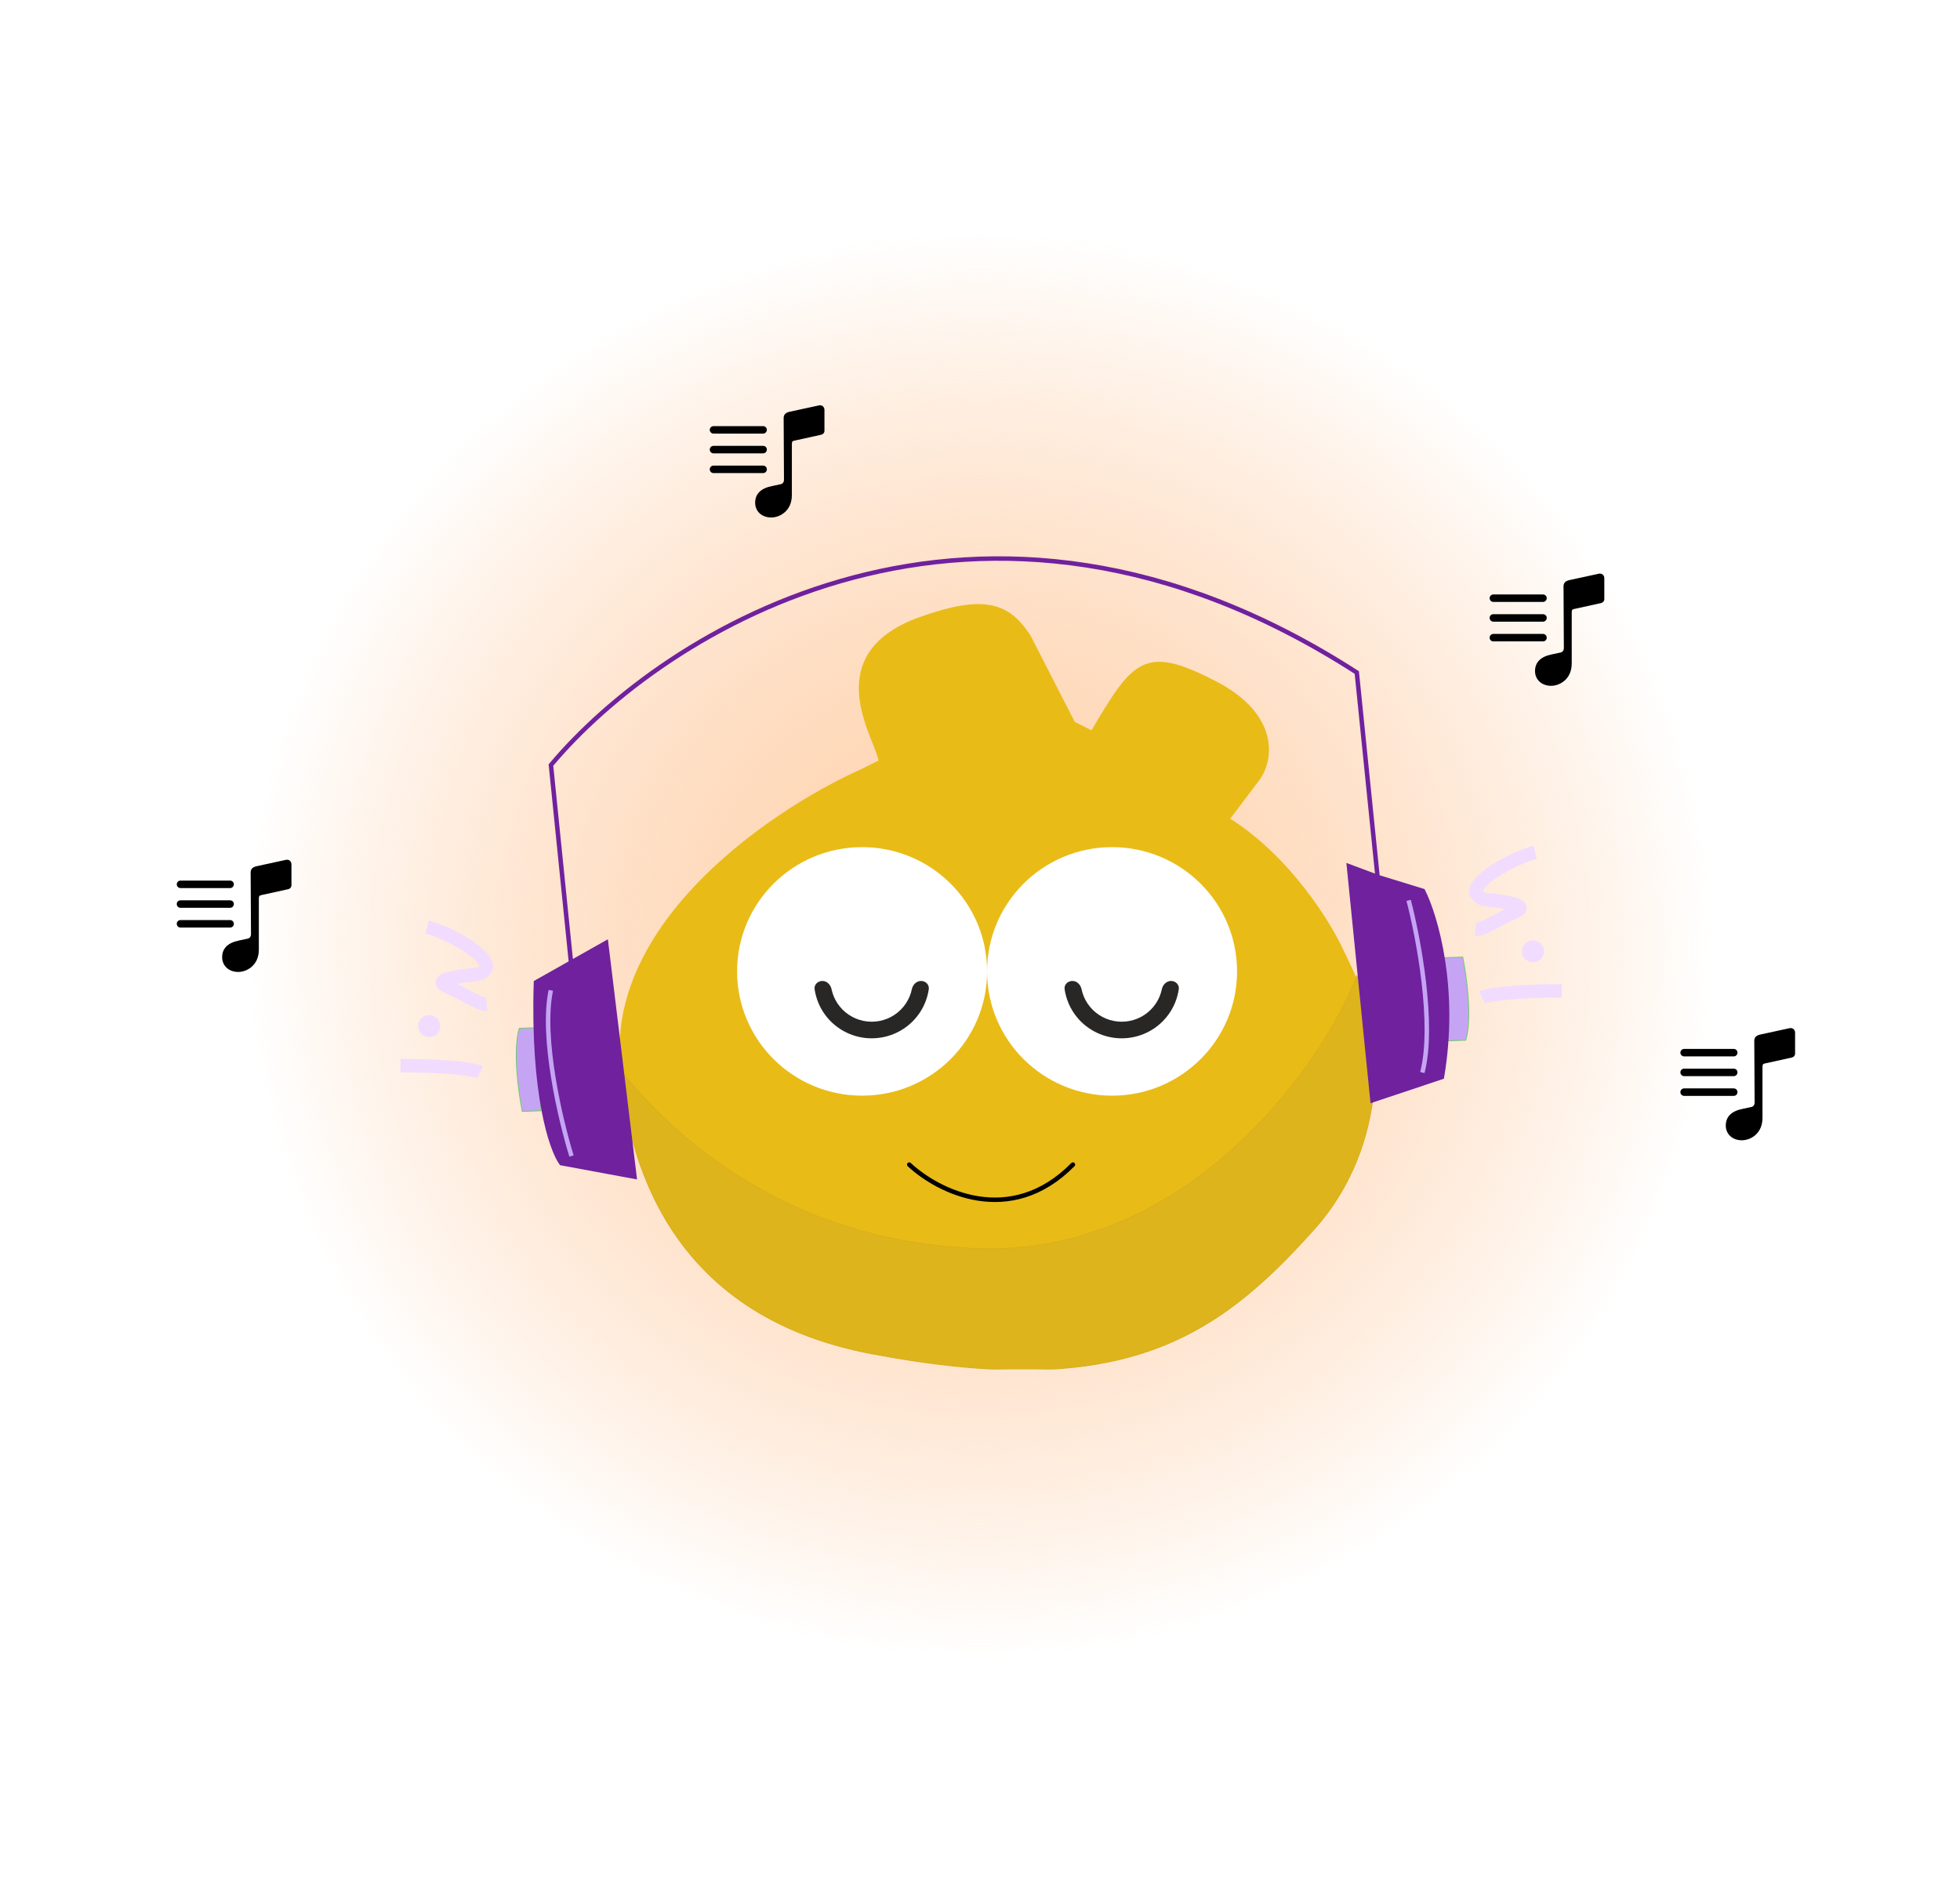 <svg width="438" height="421" viewBox="0 0 438 421" fill="none" xmlns="http://www.w3.org/2000/svg">
<g filter="url(#filter0_f_6906_81057)">
<rect x="2.5" y="2" width="433" height="417" rx="208.5" fill="url(#paint0_radial_6906_81057)"/>
</g>
<g clip-path="url(#clip0_6906_81057)">
<path d="M343.073 190.467C340.218 191.143 331.908 194.786 329.981 198.468C329.296 199.777 330.653 200.885 332.129 201.039C336.058 201.448 342.091 202.202 338.624 203.734C334.175 205.7 331.375 207.829 329.727 207.666" stroke="#F1DBFF" stroke-width="3"/>
<path d="M95.434 207.174C98.289 207.85 106.597 211.493 108.526 215.176C109.211 216.485 107.854 217.592 106.377 217.746C102.449 218.155 96.415 218.909 99.882 220.441C104.331 222.407 107.132 224.537 108.78 224.373" stroke="#F1DBFF" stroke-width="3"/>
<path d="M342.579 215.037C341.214 215.037 340.108 213.937 340.108 212.58C340.108 211.223 341.214 210.123 342.579 210.123C343.944 210.123 345.051 211.223 345.051 212.58C345.051 213.937 343.944 215.037 342.579 215.037Z" fill="#F1DBFF"/>
<path d="M95.925 231.744C97.29 231.744 98.396 230.644 98.396 229.287C98.396 227.93 97.29 226.83 95.925 226.83C94.56 226.83 93.453 227.93 93.453 229.287C93.453 230.644 94.56 231.744 95.925 231.744Z" fill="#F1DBFF"/>
<path d="M349.006 221.426C337.142 221.426 332.2 222.409 331.211 222.9" stroke="#F1DBFF" stroke-width="3"/>
<path d="M89.5 238.131C101.363 238.131 106.306 239.114 107.295 239.605" stroke="#F1DBFF" stroke-width="3"/>
<path d="M140.983 247.156C129.114 210.452 171.78 181.65 192.551 172.394L196.848 170.258C196.848 165.986 182.428 146.733 205.66 138.379C220.297 133.116 225.432 135.431 229.88 142.31L239.822 161.714L244.119 163.85C253.607 147.716 255.831 144.623 271.401 152.63C285.736 160.001 284.227 170.258 280.647 174.53L274.2 183.074C287.951 191.618 297.119 206.571 299.984 212.979C302.313 218.187 314.119 236.592 295.687 268.516C277.29 300.378 231.227 305.709 205.443 302.693C184.897 300.29 152.667 283.29 140.983 247.156Z" fill="#E9BB17" stroke="#E9BB17"/>
<path d="M218.433 279.019C172.023 277.31 146.985 249.558 138.391 238.877C140.539 258.101 148.513 293.751 194.798 302.516C250.322 313.03 271.339 299.685 293.638 274.747C310.826 255.523 308.967 229.43 303.237 218.037C295.359 238.685 264.845 280.728 218.433 279.019Z" fill="#DEB41D" stroke="#D9AF1C" stroke-width="0.2"/>
<path d="M192.651 244.84C208.078 244.84 220.584 232.408 220.584 217.071C220.584 201.735 208.078 189.303 192.651 189.303C177.225 189.303 164.719 201.735 164.719 217.071C164.719 232.408 177.225 244.84 192.651 244.84Z" fill="white"/>
<path d="M248.515 244.84C263.942 244.84 276.447 232.408 276.447 217.071C276.447 201.735 263.942 189.303 248.515 189.303C233.088 189.303 220.582 201.735 220.582 217.071C220.582 232.408 233.088 244.84 248.515 244.84Z" fill="white"/>
<path d="M205.825 219.209C206.855 219.209 207.704 220.043 207.555 221.057C207.401 222.104 207.118 223.131 206.708 224.113C206.061 225.669 205.111 227.081 203.914 228.271C202.716 229.461 201.296 230.406 199.731 231.05C198.167 231.693 196.49 232.026 194.798 232.026C193.104 232.026 191.429 231.693 189.864 231.05C188.3 230.406 186.879 229.461 185.682 228.271C184.484 227.081 183.535 225.669 182.887 224.113C182.478 223.131 182.194 222.104 182.04 221.057C181.892 220.043 182.741 219.209 183.771 219.209C184.802 219.209 185.618 220.047 185.826 221.051C185.943 221.612 186.112 222.162 186.334 222.694C186.795 223.799 187.469 224.803 188.32 225.648C189.171 226.494 190.18 227.165 191.292 227.623C192.403 228.081 193.595 228.316 194.798 228.316C196.001 228.316 197.192 228.081 198.303 227.623C199.414 227.165 200.425 226.494 201.275 225.648C202.126 224.803 202.8 223.799 203.261 222.694C203.483 222.162 203.653 221.612 203.769 221.051C203.978 220.047 204.793 219.209 205.825 219.209Z" fill="#292626"/>
<path d="M261.691 219.209C262.722 219.209 263.57 220.043 263.422 221.057C263.269 222.104 262.985 223.131 262.576 224.113C261.927 225.669 260.978 227.081 259.781 228.271C258.584 229.461 257.162 230.406 255.598 231.05C254.034 231.693 252.358 232.026 250.665 232.026C248.972 232.026 247.295 231.693 245.731 231.05C244.167 230.406 242.746 229.461 241.548 228.271C240.352 227.081 239.402 225.669 238.755 224.113C238.345 223.131 238.062 222.104 237.908 221.057C237.759 220.043 238.608 219.209 239.639 219.209C240.669 219.209 241.485 220.047 241.694 221.051C241.809 221.612 241.98 222.162 242.201 222.694C242.662 223.799 243.337 224.803 244.187 225.648C245.038 226.494 246.048 227.165 247.159 227.623C248.271 228.081 249.462 228.316 250.665 228.316C251.868 228.316 253.06 228.081 254.171 227.623C255.282 227.165 256.292 226.494 257.143 225.648C257.994 224.803 258.668 223.799 259.129 222.694C259.35 222.162 259.52 221.612 259.637 221.051C259.845 220.047 260.661 219.209 261.691 219.209Z" fill="#292626"/>
<path d="M326.874 213.875L322.723 214.025L323.026 222.28L323.405 232.597L327.556 232.447C329.035 227.435 327.718 217.977 326.874 213.875Z" fill="#C5A5F3" stroke="#75C973" stroke-width="0.2"/>
<path d="M116.721 248.364L120.873 248.212L120.57 239.959L120.191 229.641L116.039 229.791C114.56 234.804 115.878 244.262 116.721 248.364Z" fill="#C5A5F3" stroke="#75C973" stroke-width="0.2"/>
<path d="M135.438 210.693L141.784 262.945L125.431 259.921C123.222 256.858 118.998 244.493 119.773 219.526L127.606 215.11L123.119 170.967C147.885 141.344 218.573 95.735 303.202 150.287L307.844 195.969L317.996 199.098C320.808 204.692 325.589 220.839 322.222 240.674L306.705 245.862L301.452 193.581L307.844 195.969L303.202 150.287C218.573 95.735 147.885 141.344 123.119 170.967L127.606 215.11L135.438 210.693Z" fill="#6F219E"/>
<path d="M127.606 215.11L119.773 219.526C118.998 244.493 123.222 256.858 125.431 259.921L141.784 262.945L135.438 210.693L127.606 215.11ZM127.606 215.11L123.119 170.967C147.885 141.344 218.573 95.735 303.202 150.287L307.844 195.969M307.844 195.969L301.452 193.581L306.705 245.862L322.222 240.674C325.589 220.839 320.808 204.692 317.996 199.098L307.844 195.969Z" stroke="#6F219E"/>
<path d="M127.715 258.332C125.249 250.364 120.872 231.802 123.095 221.307" stroke="#C5A5F3"/>
<path d="M314.789 201.199C316.969 209.547 320.634 228.929 317.852 239.674" stroke="#C5A5F3"/>
<path d="M203.188 260.246C209.527 266.179 225.72 274.486 239.765 260.246" stroke="black" stroke-linecap="round"/>
</g>
<path d="M172.347 115.641C174.181 115.641 176.956 114.266 176.956 110.624V99.289C176.956 98.669 177.055 98.558 177.612 98.446L183.521 97.146C183.955 97.047 184.24 96.7 184.24 96.266V91.596C184.24 90.902 183.682 90.444 183.001 90.593L176.435 92.017C175.581 92.203 175.122 92.649 175.122 93.392L175.197 107.167C175.197 107.737 174.936 108.109 174.429 108.208L172.459 108.629C169.932 109.149 168.755 110.45 168.755 112.345C168.755 114.278 170.254 115.641 172.347 115.641ZM159.452 96.898H170.526C170.997 96.898 171.369 96.514 171.369 96.055C171.369 95.597 170.997 95.225 170.526 95.225H159.452C158.993 95.225 158.609 95.597 158.609 96.055C158.609 96.514 158.993 96.898 159.452 96.898ZM159.452 101.308H170.526C171.01 101.308 171.369 100.924 171.369 100.453C171.369 99.995 170.997 99.636 170.526 99.636H159.452C158.993 99.636 158.609 99.995 158.609 100.453C158.609 100.924 158.981 101.308 159.452 101.308ZM159.452 105.718H170.526C171.01 105.718 171.369 105.346 171.369 104.876C171.369 104.417 170.997 104.046 170.526 104.046H159.452C158.993 104.046 158.609 104.417 158.609 104.876C158.609 105.346 158.981 105.718 159.452 105.718Z" fill="black"/>
<path d="M346.625 153.254C348.458 153.254 351.233 151.879 351.233 148.237V136.902C351.233 136.283 351.332 136.171 351.89 136.06L357.799 134.759C358.232 134.66 358.517 134.313 358.517 133.879V129.209C358.517 128.515 357.96 128.057 357.278 128.206L350.713 129.63C349.858 129.816 349.4 130.262 349.4 131.005L349.474 144.781C349.474 145.35 349.214 145.722 348.706 145.821L346.736 146.242C344.209 146.763 343.032 148.063 343.032 149.959C343.032 151.891 344.531 153.254 346.625 153.254ZM333.729 134.511H344.804C345.275 134.511 345.646 134.127 345.646 133.669C345.646 133.21 345.275 132.839 344.804 132.839H333.729C333.271 132.839 332.887 133.21 332.887 133.669C332.887 134.127 333.271 134.511 333.729 134.511ZM333.729 138.921H344.804C345.287 138.921 345.646 138.537 345.646 138.066C345.646 137.608 345.275 137.249 344.804 137.249H333.729C333.271 137.249 332.887 137.608 332.887 138.066C332.887 138.537 333.258 138.921 333.729 138.921ZM333.729 143.331H344.804C345.287 143.331 345.646 142.96 345.646 142.489C345.646 142.031 345.275 141.659 344.804 141.659H333.729C333.271 141.659 332.887 142.031 332.887 142.489C332.887 142.96 333.258 143.331 333.729 143.331Z" fill="black"/>
<path d="M389.254 254.812C391.087 254.812 393.862 253.437 393.862 249.795V238.461C393.862 237.841 393.961 237.73 394.519 237.618L400.428 236.317C400.861 236.218 401.146 235.872 401.146 235.438V230.768C401.146 230.074 400.588 229.616 399.907 229.764L393.342 231.189C392.487 231.375 392.029 231.821 392.029 232.564L392.103 246.339C392.103 246.909 391.843 247.281 391.335 247.38L389.365 247.801C386.838 248.321 385.661 249.622 385.661 251.517C385.661 253.45 387.16 254.812 389.254 254.812ZM376.358 236.07H387.433C387.903 236.07 388.275 235.686 388.275 235.227C388.275 234.769 387.903 234.397 387.433 234.397H376.358C375.9 234.397 375.516 234.769 375.516 235.227C375.516 235.686 375.9 236.07 376.358 236.07ZM376.358 240.48H387.433C387.916 240.48 388.275 240.096 388.275 239.625C388.275 239.167 387.903 238.807 387.433 238.807H376.358C375.9 238.807 375.516 239.167 375.516 239.625C375.516 240.096 375.887 240.48 376.358 240.48ZM376.358 244.89H387.433C387.916 244.89 388.275 244.518 388.275 244.047C388.275 243.589 387.903 243.217 387.433 243.217H376.358C375.9 243.217 375.516 243.589 375.516 244.047C375.516 244.518 375.887 244.89 376.358 244.89Z" fill="black"/>
<path d="M53.238 217.195C55.072 217.195 57.846 215.82 57.846 212.178V200.843C57.846 200.224 57.945 200.113 58.503 200.001L64.412 198.7C64.846 198.601 65.13 198.254 65.13 197.821V193.151C65.13 192.457 64.573 191.999 63.892 192.147L57.326 193.572C56.471 193.758 56.013 194.204 56.013 194.947L56.087 208.722C56.087 209.292 55.827 209.664 55.319 209.763L53.35 210.184C50.822 210.704 49.646 212.005 49.646 213.9C49.646 215.833 51.145 217.195 53.238 217.195ZM40.342 198.453H51.417C51.888 198.453 52.259 198.069 52.259 197.61C52.259 197.152 51.888 196.78 51.417 196.78H40.342C39.884 196.78 39.5 197.152 39.5 197.61C39.5 198.069 39.884 198.453 40.342 198.453ZM40.342 202.863H51.417C51.9 202.863 52.259 202.479 52.259 202.008C52.259 201.55 51.888 201.19 51.417 201.19H40.342C39.884 201.19 39.5 201.55 39.5 202.008C39.5 202.479 39.872 202.863 40.342 202.863ZM40.342 207.273H51.417C51.9 207.273 52.259 206.901 52.259 206.43C52.259 205.972 51.888 205.6 51.417 205.6H40.342C39.884 205.6 39.5 205.972 39.5 206.43C39.5 206.901 39.872 207.273 40.342 207.273Z" fill="black"/>
<defs>
<filter id="filter0_f_6906_81057" x="0.5" y="0" width="437" height="421" filterUnits="userSpaceOnUse" color-interpolation-filters="sRGB">
<feFlood flood-opacity="0" result="BackgroundImageFix"/>
<feBlend mode="normal" in="SourceGraphic" in2="BackgroundImageFix" result="shape"/>
<feGaussianBlur stdDeviation="1" result="effect1_foregroundBlur_6906_81057"/>
</filter>
<radialGradient id="paint0_radial_6906_81057" cx="0" cy="0" r="1" gradientUnits="userSpaceOnUse" gradientTransform="translate(219 211.184) rotate(-90) scale(160.269 163.433)">
<stop stop-color="#FFD1AB"/>
<stop offset="1" stop-color="#FDB274" stop-opacity="0"/>
</radialGradient>
<clipPath id="clip0_6906_81057">
<rect width="260" height="183" fill="white" transform="translate(89.5 123)"/>
</clipPath>
</defs>
</svg>
